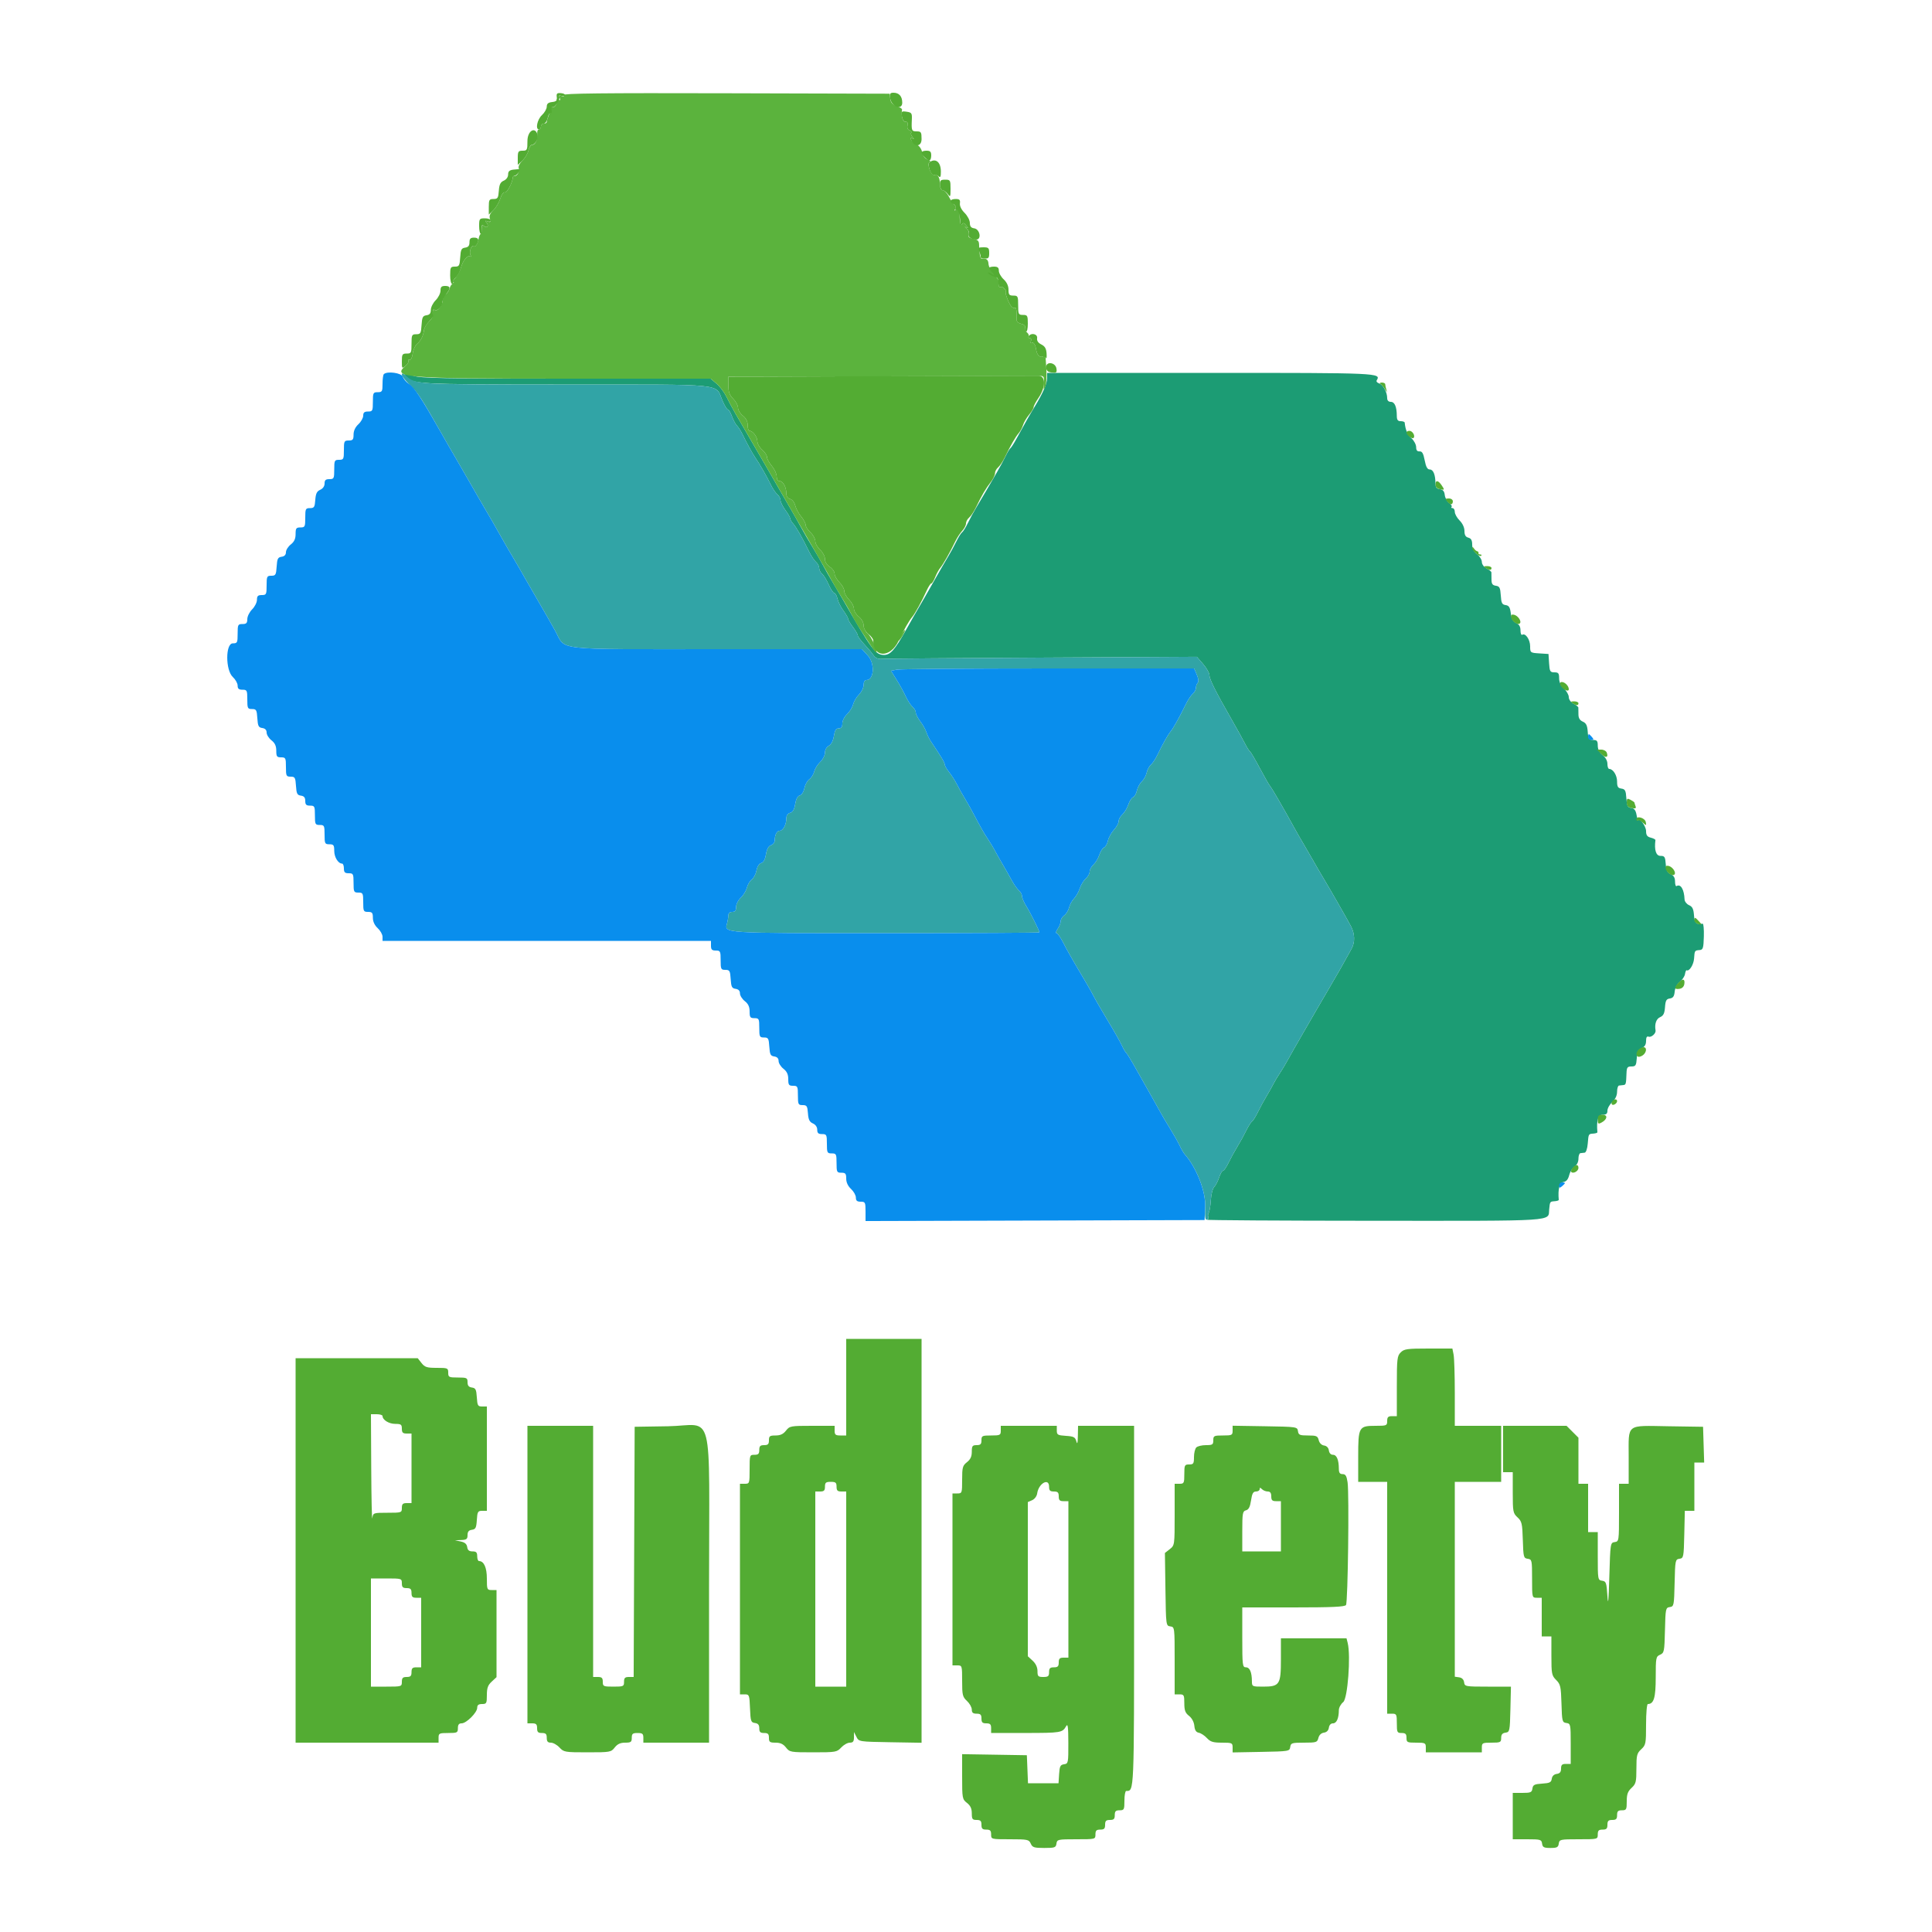 <svg id="svg" version="1.1" xmlns="http://www.w3.org/2000/svg" xmlns:xlink="http://www.w3.org/1999/xlink" width="400" height="400" viewBox="0, 0, 400,400"><g id="svgg"><path id="path0" d="M83.802 77.603 C 85.027 79.585,85.261 79.599,117.175 79.613 C 150.943 79.628,148.025 79.327,149.584 82.963 C 150.017 83.973,150.522 84.800,150.705 84.800 C 150.889 84.800,151.266 85.428,151.544 86.196 C 151.822 86.963,152.294 87.837,152.595 88.138 C 152.895 88.438,153.434 89.295,153.792 90.042 C 154.619 91.767,155.860 94.024,156.408 94.800 C 157.227 95.960,158.751 98.617,159.507 100.200 C 159.927 101.080,160.569 102.047,160.935 102.349 C 161.301 102.651,161.600 103.201,161.600 103.571 C 161.600 103.942,162.050 104.855,162.600 105.600 C 163.150 106.345,163.600 107.131,163.600 107.346 C 163.600 107.561,163.878 108.044,164.218 108.419 C 164.863 109.133,166.197 111.474,167.516 114.206 C 167.942 115.089,168.585 116.056,168.945 116.355 C 169.305 116.653,169.600 117.214,169.600 117.600 C 169.600 117.986,169.872 118.528,170.205 118.804 C 170.537 119.080,171.157 120.092,171.582 121.053 C 172.007 122.014,172.531 122.800,172.746 122.800 C 172.961 122.800,173.250 123.318,173.389 123.951 C 173.528 124.584,174.082 125.699,174.621 126.428 C 175.159 127.158,175.600 127.928,175.600 128.140 C 175.600 128.351,176.050 129.114,176.600 129.836 C 177.150 130.557,177.600 131.333,177.600 131.560 C 177.600 131.787,178.185 132.591,178.900 133.345 C 179.615 134.100,180.478 135.120,180.818 135.612 C 181.256 136.246,181.779 136.480,182.618 136.417 C 183.268 136.367,198.200 136.250,215.800 136.156 L 247.800 135.985 249.100 137.488 C 249.815 138.315,250.401 139.353,250.403 139.796 C 250.405 140.639,251.661 143.145,255.000 148.968 C 256.100 150.886,257.336 153.118,257.747 153.928 C 258.158 154.738,258.634 155.490,258.804 155.600 C 258.974 155.710,259.877 157.240,260.810 159.000 C 261.743 160.760,262.726 162.470,262.995 162.800 C 263.424 163.327,265.786 167.410,268.087 171.600 C 268.510 172.370,269.287 173.720,269.813 174.600 C 270.340 175.480,271.226 177.010,271.782 178.000 C 272.338 178.990,273.334 180.700,273.994 181.800 C 275.432 184.195,278.730 189.952,279.681 191.728 C 280.514 193.284,280.577 195.069,279.846 196.400 C 278.027 199.714,277.081 201.380,275.189 204.600 C 274.025 206.580,272.697 208.855,272.237 209.656 C 271.777 210.456,270.500 212.667,269.400 214.569 C 268.300 216.470,267.028 218.711,266.574 219.547 C 266.120 220.383,265.392 221.592,264.955 222.234 C 264.518 222.875,263.936 223.850,263.661 224.400 C 263.386 224.950,262.728 226.120,262.198 227.000 C 261.668 227.880,260.868 229.354,260.419 230.276 C 259.969 231.197,259.427 232.060,259.212 232.192 C 258.998 232.325,258.452 233.191,257.999 234.117 C 257.546 235.042,256.731 236.520,256.189 237.400 C 255.646 238.280,254.833 239.765,254.382 240.700 C 253.931 241.635,253.405 242.400,253.212 242.400 C 253.020 242.400,252.654 243.032,252.399 243.804 C 252.144 244.576,251.683 245.460,251.375 245.768 C 251.066 246.076,250.758 247.292,250.689 248.470 C 250.620 249.647,250.427 250.833,250.258 251.105 C 250.090 251.377,250.055 251.765,250.179 251.966 C 250.303 252.167,250.179 252.422,249.902 252.532 C 249.626 252.642,265.240 252.739,284.600 252.748 C 322.871 252.765,320.500 252.919,320.742 250.400 C 320.901 248.747,320.882 248.774,321.927 248.696 C 322.377 248.662,322.736 248.536,322.725 248.417 C 322.524 246.203,322.874 244.845,323.676 244.728 C 324.283 244.639,324.656 244.199,324.889 243.296 C 325.074 242.578,325.580 241.770,326.013 241.499 C 326.487 241.203,326.800 240.568,326.800 239.904 C 326.800 239.297,326.980 238.778,327.200 238.750 C 327.420 238.722,327.819 238.678,328.087 238.650 C 328.365 238.621,328.638 237.827,328.724 236.800 C 328.897 234.715,328.861 234.776,329.927 234.696 C 330.377 234.662,330.736 234.536,330.725 234.417 C 330.504 231.981,330.855 230.800,331.800 230.800 C 332.554 230.800,332.800 230.590,332.800 229.946 C 332.800 229.476,333.250 228.675,333.800 228.165 C 334.445 227.567,334.800 226.806,334.800 226.019 C 334.800 225.349,334.980 224.778,335.200 224.750 C 335.420 224.722,335.825 224.678,336.100 224.650 C 336.627 224.597,336.670 224.435,336.750 222.200 C 336.793 220.996,336.937 220.800,337.777 220.800 C 338.640 220.800,338.768 220.602,338.877 219.100 C 338.972 217.787,339.205 217.310,339.900 217.005 C 340.517 216.734,340.800 216.267,340.800 215.518 C 340.800 214.769,340.969 214.490,341.336 214.631 C 341.887 214.842,342.876 213.952,342.767 213.342 C 342.532 212.033,342.901 210.945,343.700 210.595 C 344.392 210.291,344.628 209.812,344.722 208.525 C 344.822 207.151,345.001 206.827,345.722 206.725 C 346.386 206.630,346.630 206.286,346.725 205.310 C 346.799 204.540,347.228 203.722,347.787 203.281 C 348.303 202.875,348.787 202.144,348.863 201.656 C 348.938 201.168,349.094 200.820,349.210 200.884 C 349.740 201.177,350.656 199.717,350.741 198.442 C 350.852 196.796,350.866 196.775,351.897 196.698 C 352.588 196.646,352.693 196.307,352.763 193.912 C 352.807 192.413,352.698 191.210,352.521 191.240 C 351.190 191.466,350.841 191.128,350.723 189.500 C 350.628 188.187,350.395 187.710,349.700 187.405 C 349.205 187.188,348.786 186.648,348.769 186.205 C 348.691 184.153,347.959 182.931,347.119 183.450 C 346.944 183.558,346.800 183.139,346.800 182.518 C 346.800 181.732,346.527 181.270,345.900 180.995 C 345.205 180.690,344.972 180.213,344.877 178.900 C 344.768 177.398,344.640 177.200,343.777 177.200 C 342.862 177.200,342.473 175.977,342.739 173.940 C 342.758 173.797,342.329 173.569,341.787 173.432 C 341.029 173.242,340.800 172.922,340.800 172.054 C 340.800 171.030,339.272 168.981,339.147 169.838 C 339.118 170.037,338.983 169.570,338.847 168.800 C 338.663 167.758,338.375 167.368,337.721 167.275 C 336.979 167.169,336.823 166.856,336.721 165.275 C 336.618 163.679,336.466 163.381,335.700 163.272 C 334.971 163.169,334.800 162.890,334.800 161.801 C 334.800 160.523,333.972 159.200,333.171 159.200 C 332.967 159.200,332.800 158.731,332.800 158.158 C 332.800 157.522,332.410 156.808,331.800 156.329 C 331.140 155.810,330.800 155.144,330.800 154.371 C 330.800 153.396,330.637 153.200,329.823 153.200 C 328.960 153.200,328.832 153.002,328.723 151.500 C 328.628 150.187,328.395 149.710,327.700 149.405 C 327.079 149.133,326.800 148.668,326.800 147.905 C 326.800 147.297,326.790 146.665,326.779 146.500 C 326.767 146.335,326.317 145.969,325.779 145.687 C 325.213 145.391,324.800 144.819,324.800 144.333 C 324.800 143.870,324.350 143.075,323.800 142.565 C 323.155 141.967,322.800 141.206,322.800 140.419 C 322.800 139.393,322.645 139.200,321.822 139.200 C 320.939 139.200,320.832 139.015,320.722 137.300 L 320.600 135.400 318.700 135.278 C 316.833 135.158,316.800 135.133,316.800 133.807 C 316.800 132.428,315.830 131.010,315.168 131.420 C 314.965 131.545,314.800 131.139,314.800 130.518 C 314.800 129.732,314.527 129.270,313.900 128.995 C 313.246 128.708,312.945 128.163,312.800 127.000 C 312.642 125.733,312.417 125.374,311.721 125.275 C 310.979 125.169,310.823 124.856,310.721 123.275 C 310.618 121.679,310.466 121.381,309.700 121.272 C 309.000 121.173,308.800 120.883,308.800 119.972 C 308.800 119.327,308.790 118.665,308.779 118.500 C 308.767 118.335,308.317 117.969,307.779 117.687 C 307.220 117.394,306.800 116.819,306.800 116.345 C 306.800 115.888,306.350 115.161,305.800 114.729 C 305.128 114.200,304.800 113.546,304.800 112.734 C 304.800 111.862,304.577 111.467,304.000 111.316 C 303.430 111.167,303.200 110.770,303.200 109.935 C 303.200 109.219,302.811 108.375,302.200 107.764 C 301.650 107.214,301.200 106.412,301.200 105.982 C 301.200 105.552,300.990 105.200,300.733 105.200 C 300.477 105.200,300.386 105.081,300.531 104.936 C 300.676 104.791,300.448 104.429,300.024 104.132 C 299.599 103.834,299.196 103.098,299.126 102.496 C 299.036 101.712,298.743 101.364,298.100 101.272 C 297.424 101.176,297.199 100.877,297.195 100.072 C 297.185 98.282,296.743 97.200,296.020 97.200 C 295.520 97.200,295.235 96.686,294.967 95.300 C 294.689 93.859,294.431 93.413,293.900 93.456 C 293.416 93.494,293.200 93.221,293.200 92.572 C 293.200 92.055,292.756 91.220,292.212 90.716 C 291.375 89.939,290.980 89.021,290.830 87.500 C 290.813 87.335,290.440 87.200,290.000 87.200 C 289.395 87.200,289.199 86.932,289.195 86.100 C 289.185 84.216,288.751 83.200,287.953 83.200 C 287.473 83.200,287.200 82.917,287.200 82.419 C 287.200 81.189,286.350 79.638,285.533 79.379 C 285.124 79.249,284.896 78.967,285.029 78.754 C 285.980 77.215,285.648 77.200,250.551 77.200 L 216.800 77.200 216.791 78.300 C 216.782 79.434,215.920 81.412,214.219 84.200 C 213.200 85.870,212.060 87.878,210.446 90.846 C 209.922 91.811,209.357 92.690,209.191 92.800 C 209.026 92.910,208.590 93.630,208.223 94.400 C 207.857 95.170,207.033 96.700,206.393 97.800 C 205.753 98.900,204.761 100.610,204.189 101.600 C 203.616 102.590,202.710 104.120,202.175 105.000 C 201.640 105.880,200.837 107.358,200.390 108.283 C 199.943 109.209,199.407 110.072,199.200 110.200 C 198.993 110.328,198.452 111.191,197.999 112.117 C 197.546 113.042,196.776 114.454,196.288 115.254 C 195.799 116.054,194.410 118.459,193.200 120.600 C 191.990 122.741,190.640 125.093,190.200 125.826 C 189.760 126.560,188.514 128.745,187.432 130.680 C 185.282 134.526,184.319 135.603,183.039 135.594 C 181.243 135.581,180.516 134.596,174.286 123.741 C 173.673 122.674,172.733 121.080,172.198 120.200 C 171.663 119.320,170.847 117.880,170.385 117.000 C 169.923 116.120,168.937 114.410,168.194 113.200 C 167.451 111.990,166.555 110.460,166.203 109.800 C 165.515 108.508,164.530 106.783,161.400 101.389 C 160.300 99.493,158.950 97.153,158.400 96.189 C 157.477 94.571,154.978 90.264,152.302 85.681 C 151.697 84.646,150.840 83.049,150.397 82.132 C 149.953 81.214,149.039 79.999,148.365 79.432 L 147.139 78.400 117.220 78.400 C 91.647 78.400,87.054 78.313,85.600 77.800 C 83.587 77.090,83.477 77.078,83.802 77.603 " stroke="none" fill="#1c9c74" fill-rule="evenodd"></path><path id="path1" d="M83.200 77.584 C 83.200 77.864,83.885 78.747,84.722 79.546 C 86.465 81.210,87.226 82.367,91.287 89.524 C 92.449 91.573,93.760 93.847,94.200 94.578 C 94.640 95.310,95.990 97.650,97.200 99.778 C 98.410 101.907,99.799 104.313,100.286 105.124 C 101.197 106.643,102.704 109.268,104.321 112.155 C 104.828 113.060,105.638 114.454,106.121 115.254 C 106.605 116.054,107.990 118.450,109.200 120.578 C 110.410 122.707,111.760 125.049,112.200 125.783 C 112.640 126.517,113.852 128.643,114.893 130.507 C 117.293 134.805,113.759 134.400,148.873 134.400 L 178.445 134.400 179.649 135.700 C 181.173 137.346,180.988 140.800,179.376 140.800 C 179.025 140.800,178.800 141.198,178.800 141.818 C 178.800 142.378,178.373 143.263,177.852 143.785 C 177.330 144.306,176.778 145.234,176.624 145.846 C 176.470 146.458,175.907 147.365,175.372 147.861 C 174.833 148.361,174.400 149.215,174.400 149.781 C 174.400 150.510,174.187 150.800,173.651 150.800 C 173.088 150.800,172.839 151.193,172.648 152.387 C 172.489 153.383,172.097 154.134,171.597 154.401 C 171.126 154.654,170.800 155.239,170.800 155.833 C 170.800 156.386,170.362 157.244,169.828 157.739 C 169.293 158.235,168.732 159.131,168.582 159.730 C 168.432 160.329,167.970 161.056,167.557 161.345 C 167.144 161.634,166.687 162.464,166.542 163.189 C 166.390 163.950,165.985 164.583,165.585 164.688 C 165.134 164.806,164.801 165.432,164.634 166.475 C 164.453 167.608,164.145 168.142,163.589 168.287 C 163.075 168.421,162.800 168.834,162.800 169.473 C 162.800 170.744,162.118 172.000,161.429 172.000 C 160.835 172.000,160.400 172.847,160.400 174.006 C 160.400 174.413,160.055 174.856,159.632 174.990 C 159.113 175.155,158.776 175.761,158.589 176.865 C 158.406 177.949,158.072 178.561,157.594 178.686 C 157.157 178.800,156.776 179.403,156.622 180.225 C 156.482 180.969,156.044 181.807,155.649 182.089 C 155.253 182.370,154.798 183.131,154.637 183.780 C 154.476 184.429,153.907 185.365,153.372 185.861 C 152.833 186.361,152.400 187.215,152.400 187.781 C 152.400 188.533,152.191 188.800,151.600 188.800 C 151.107 188.800,150.798 189.068,150.795 189.500 C 150.792 189.885,150.688 190.578,150.563 191.040 C 149.963 193.276,148.809 193.200,183.429 193.200 C 200.903 193.200,215.200 193.128,215.200 193.040 C 215.200 192.700,213.317 188.933,212.481 187.600 C 211.998 186.830,211.602 185.907,211.601 185.549 C 211.601 185.191,211.317 184.663,210.971 184.376 C 210.625 184.089,209.950 183.136,209.471 182.260 C 208.992 181.384,208.115 179.842,207.522 178.833 C 206.929 177.825,206.208 176.550,205.921 176.000 C 205.633 175.450,205.054 174.492,204.634 173.872 C 203.794 172.630,202.884 171.039,201.619 168.600 C 201.162 167.720,200.350 166.280,199.814 165.400 C 199.278 164.520,198.520 163.170,198.129 162.400 C 197.738 161.630,197.009 160.491,196.509 159.869 C 196.009 159.247,195.600 158.537,195.600 158.291 C 195.600 157.889,194.856 156.643,192.794 153.592 C 192.419 153.038,191.971 152.138,191.799 151.592 C 191.626 151.047,191.061 150.043,190.542 149.362 C 190.024 148.681,189.600 147.849,189.600 147.511 C 189.600 147.174,189.305 146.653,188.945 146.355 C 188.585 146.056,187.954 145.089,187.542 144.206 C 187.130 143.323,186.271 141.764,185.633 140.743 L 184.473 138.885 185.687 138.643 C 186.354 138.509,200.476 138.400,217.069 138.400 L 247.239 138.400 247.790 139.700 C 248.131 140.501,248.200 141.146,247.971 141.380 C 247.767 141.589,247.600 142.062,247.600 142.431 C 247.600 142.800,247.305 143.347,246.945 143.645 C 246.585 143.944,245.942 144.911,245.516 145.794 C 244.355 148.200,242.924 150.769,242.378 151.426 C 241.795 152.129,240.725 154.023,239.679 156.206 C 239.256 157.089,238.626 158.046,238.280 158.333 C 237.934 158.620,237.540 159.364,237.403 159.986 C 237.266 160.608,236.815 161.424,236.400 161.800 C 235.985 162.176,235.528 163.016,235.385 163.669 C 235.242 164.321,234.880 164.948,234.582 165.062 C 234.283 165.177,233.843 165.863,233.604 166.587 C 233.365 167.311,232.817 168.223,232.385 168.614 C 231.953 169.004,231.600 169.647,231.600 170.041 C 231.600 170.436,231.161 171.232,230.625 171.811 C 230.089 172.390,229.532 173.401,229.387 174.059 C 229.243 174.716,228.880 175.348,228.582 175.462 C 228.283 175.577,227.843 176.263,227.604 176.987 C 227.365 177.711,226.817 178.623,226.385 179.014 C 225.953 179.404,225.600 180.058,225.600 180.466 C 225.600 180.874,225.241 181.515,224.802 181.891 C 224.364 182.266,223.803 183.186,223.556 183.933 C 223.309 184.681,222.773 185.627,222.364 186.036 C 221.955 186.445,221.497 187.279,221.346 187.890 C 221.194 188.500,220.740 189.235,220.335 189.523 C 219.931 189.810,219.600 190.355,219.600 190.734 C 219.600 191.112,219.320 191.822,218.977 192.311 C 218.635 192.800,218.532 193.200,218.748 193.200 C 218.965 193.200,219.616 194.145,220.196 195.300 C 220.776 196.455,222.226 199.020,223.417 201.000 C 224.609 202.980,225.954 205.320,226.405 206.200 C 226.857 207.080,228.208 209.420,229.408 211.400 C 230.608 213.380,231.883 215.630,232.240 216.400 C 232.597 217.170,233.020 217.890,233.179 218.000 C 233.339 218.110,234.353 219.783,235.434 221.718 C 236.515 223.652,237.887 226.082,238.482 227.118 C 239.077 228.153,239.852 229.540,240.203 230.200 C 240.555 230.860,241.459 232.390,242.214 233.600 C 242.968 234.810,243.868 236.403,244.215 237.141 C 244.561 237.878,245.028 238.688,245.253 238.941 C 247.723 241.723,249.665 246.680,249.525 249.850 C 249.431 251.999,249.523 252.653,249.898 252.508 C 250.171 252.403,250.296 252.155,250.174 251.958 C 250.052 251.761,250.090 251.377,250.258 251.105 C 250.427 250.833,250.620 249.647,250.689 248.470 C 250.758 247.292,251.066 246.076,251.375 245.768 C 251.683 245.460,252.144 244.576,252.399 243.804 C 252.654 243.032,253.020 242.400,253.212 242.400 C 253.405 242.400,253.931 241.635,254.382 240.700 C 254.833 239.765,255.646 238.280,256.189 237.400 C 256.731 236.520,257.546 235.042,257.999 234.117 C 258.452 233.191,258.998 232.325,259.212 232.192 C 259.427 232.060,259.969 231.197,260.419 230.276 C 260.868 229.354,261.668 227.880,262.198 227.000 C 262.728 226.120,263.386 224.950,263.661 224.400 C 263.936 223.850,264.518 222.875,264.955 222.234 C 265.392 221.592,266.120 220.383,266.574 219.547 C 267.028 218.711,268.300 216.470,269.400 214.569 C 270.500 212.667,271.777 210.456,272.237 209.656 C 272.697 208.855,274.025 206.580,275.189 204.600 C 277.081 201.380,278.027 199.714,279.846 196.400 C 280.577 195.069,280.514 193.284,279.681 191.728 C 278.730 189.952,275.432 184.195,273.994 181.800 C 273.334 180.700,272.338 178.990,271.782 178.000 C 271.226 177.010,270.340 175.480,269.813 174.600 C 269.287 173.720,268.510 172.370,268.087 171.600 C 265.786 167.410,263.424 163.327,262.995 162.800 C 262.726 162.470,261.743 160.760,260.810 159.000 C 259.877 157.240,258.974 155.710,258.804 155.600 C 258.634 155.490,258.158 154.738,257.747 153.928 C 257.336 153.118,256.100 150.886,255.000 148.968 C 251.661 143.145,250.405 140.639,250.403 139.796 C 250.401 139.353,249.815 138.315,249.100 137.488 L 247.800 135.985 215.800 136.156 C 198.200 136.250,183.268 136.367,182.618 136.417 C 181.779 136.480,181.256 136.246,180.818 135.612 C 180.478 135.120,179.615 134.100,178.900 133.345 C 178.185 132.591,177.600 131.787,177.600 131.560 C 177.600 131.333,177.150 130.557,176.600 129.836 C 176.050 129.114,175.600 128.351,175.600 128.140 C 175.600 127.928,175.159 127.158,174.621 126.428 C 174.082 125.699,173.528 124.584,173.389 123.951 C 173.250 123.318,172.961 122.800,172.746 122.800 C 172.531 122.800,172.007 122.014,171.582 121.053 C 171.157 120.092,170.537 119.080,170.205 118.804 C 169.872 118.528,169.600 117.986,169.600 117.600 C 169.600 117.214,169.305 116.653,168.945 116.355 C 168.585 116.056,167.942 115.089,167.516 114.206 C 166.197 111.474,164.863 109.133,164.218 108.419 C 163.878 108.044,163.600 107.561,163.600 107.346 C 163.600 107.131,163.150 106.345,162.600 105.600 C 162.050 104.855,161.600 103.942,161.600 103.571 C 161.600 103.201,161.301 102.651,160.935 102.349 C 160.569 102.047,159.927 101.080,159.507 100.200 C 158.751 98.617,157.227 95.960,156.408 94.800 C 155.860 94.024,154.619 91.767,153.792 90.042 C 153.434 89.295,152.895 88.438,152.595 88.138 C 152.294 87.837,151.822 86.963,151.544 86.196 C 151.266 85.428,150.889 84.800,150.705 84.800 C 150.522 84.800,150.017 83.973,149.584 82.963 C 148.025 79.327,150.945 79.628,117.161 79.613 C 85.217 79.599,86.193 79.656,83.900 77.679 C 83.384 77.235,83.200 77.210,83.200 77.584 " stroke="none" fill="#31a4a6" fill-rule="evenodd"></path><path id="path2" d="M79.467 77.467 C 79.320 77.613,79.200 78.513,79.200 79.467 C 79.200 81.049,79.113 81.200,78.200 81.200 C 77.267 81.200,77.200 81.333,77.200 83.200 C 77.200 85.067,77.133 85.200,76.200 85.200 C 75.446 85.200,75.200 85.410,75.200 86.054 C 75.200 86.524,74.750 87.325,74.200 87.835 C 73.555 88.433,73.200 89.194,73.200 89.981 C 73.200 91.015,73.048 91.200,72.200 91.200 C 71.267 91.200,71.200 91.333,71.200 93.200 C 71.200 95.067,71.133 95.200,70.200 95.200 C 69.267 95.200,69.200 95.333,69.200 97.200 C 69.200 99.067,69.133 99.200,68.200 99.200 C 67.428 99.200,67.200 99.406,67.200 100.105 C 67.200 100.660,66.852 101.163,66.300 101.405 C 65.605 101.710,65.372 102.187,65.277 103.500 C 65.168 105.002,65.040 105.200,64.177 105.200 C 63.271 105.200,63.200 105.346,63.200 107.200 C 63.200 109.067,63.133 109.200,62.200 109.200 C 61.328 109.200,61.200 109.375,61.200 110.571 C 61.200 111.557,60.919 112.163,60.200 112.729 C 59.650 113.161,59.200 113.882,59.200 114.330 C 59.200 114.870,58.897 115.187,58.300 115.272 C 57.532 115.381,57.382 115.679,57.278 117.300 C 57.168 119.015,57.061 119.200,56.178 119.200 C 55.271 119.200,55.200 119.345,55.200 121.200 C 55.200 123.067,55.133 123.200,54.200 123.200 C 53.405 123.200,53.200 123.401,53.200 124.182 C 53.200 124.722,52.750 125.614,52.200 126.164 C 51.650 126.714,51.200 127.622,51.200 128.182 C 51.200 129.001,51.005 129.200,50.200 129.200 C 49.267 129.200,49.200 129.333,49.200 131.200 C 49.200 133.067,49.133 133.200,48.200 133.200 C 46.667 133.200,46.667 138.744,48.200 140.165 C 48.750 140.675,49.200 141.476,49.200 141.946 C 49.200 142.590,49.446 142.800,50.200 142.800 C 51.133 142.800,51.200 142.933,51.200 144.800 C 51.200 146.655,51.271 146.800,52.178 146.800 C 53.061 146.800,53.168 146.985,53.278 148.700 C 53.382 150.321,53.532 150.619,54.300 150.728 C 54.897 150.813,55.200 151.130,55.200 151.670 C 55.200 152.118,55.650 152.839,56.200 153.271 C 56.919 153.837,57.200 154.443,57.200 155.429 C 57.200 156.625,57.328 156.800,58.200 156.800 C 59.133 156.800,59.200 156.933,59.200 158.800 C 59.200 160.655,59.271 160.800,60.178 160.800 C 61.061 160.800,61.168 160.985,61.278 162.700 C 61.382 164.321,61.532 164.619,62.300 164.728 C 62.951 164.820,63.200 165.124,63.200 165.828 C 63.200 166.598,63.408 166.800,64.200 166.800 C 65.133 166.800,65.200 166.933,65.200 168.800 C 65.200 170.667,65.267 170.800,66.200 170.800 C 67.133 170.800,67.200 170.933,67.200 172.800 C 67.200 174.667,67.267 174.800,68.200 174.800 C 69.072 174.800,69.200 174.975,69.200 176.171 C 69.200 177.473,70.022 178.800,70.829 178.800 C 71.033 178.800,71.200 179.250,71.200 179.800 C 71.200 180.600,71.400 180.800,72.200 180.800 C 73.133 180.800,73.200 180.933,73.200 182.800 C 73.200 184.667,73.267 184.800,74.200 184.800 C 75.133 184.800,75.200 184.933,75.200 186.800 C 75.200 188.667,75.267 188.800,76.200 188.800 C 77.048 188.800,77.200 188.985,77.200 190.019 C 77.200 190.806,77.555 191.567,78.200 192.165 C 78.750 192.675,79.200 193.476,79.200 193.946 L 79.200 194.800 113.200 194.800 L 147.200 194.800 147.200 195.800 C 147.200 196.600,147.400 196.800,148.200 196.800 C 149.133 196.800,149.200 196.933,149.200 198.800 C 149.200 200.655,149.271 200.800,150.178 200.800 C 151.061 200.800,151.168 200.985,151.278 202.700 C 151.382 204.321,151.532 204.619,152.300 204.728 C 152.897 204.813,153.200 205.130,153.200 205.670 C 153.200 206.118,153.650 206.839,154.200 207.271 C 154.919 207.837,155.200 208.443,155.200 209.429 C 155.200 210.625,155.328 210.800,156.200 210.800 C 157.133 210.800,157.200 210.933,157.200 212.800 C 157.200 214.655,157.271 214.800,158.178 214.800 C 159.061 214.800,159.168 214.985,159.278 216.700 C 159.382 218.321,159.532 218.619,160.300 218.728 C 160.897 218.813,161.200 219.130,161.200 219.670 C 161.200 220.118,161.650 220.839,162.200 221.271 C 162.919 221.837,163.200 222.443,163.200 223.429 C 163.200 224.625,163.328 224.800,164.200 224.800 C 165.133 224.800,165.200 224.933,165.200 226.800 C 165.200 228.654,165.271 228.800,166.177 228.800 C 167.040 228.800,167.168 228.998,167.277 230.500 C 167.372 231.813,167.605 232.290,168.300 232.595 C 168.852 232.837,169.200 233.340,169.200 233.895 C 169.200 234.594,169.428 234.800,170.200 234.800 C 171.133 234.800,171.200 234.933,171.200 236.800 C 171.200 238.667,171.267 238.800,172.200 238.800 C 173.133 238.800,173.200 238.933,173.200 240.800 C 173.200 242.667,173.267 242.800,174.200 242.800 C 175.048 242.800,175.200 242.985,175.200 244.019 C 175.200 244.806,175.555 245.567,176.200 246.165 C 176.750 246.675,177.200 247.476,177.200 247.946 C 177.200 248.590,177.446 248.800,178.200 248.800 C 179.133 248.800,179.200 248.933,179.200 250.802 L 179.200 252.804 214.300 252.702 L 249.400 252.600 249.516 249.785 C 249.645 246.649,247.697 241.694,245.253 238.941 C 245.028 238.688,244.561 237.878,244.215 237.141 C 243.868 236.403,242.968 234.810,242.214 233.600 C 241.459 232.390,240.555 230.860,240.203 230.200 C 239.852 229.540,239.077 228.153,238.482 227.118 C 237.887 226.082,236.515 223.652,235.434 221.718 C 234.353 219.783,233.339 218.110,233.179 218.000 C 233.020 217.890,232.597 217.170,232.240 216.400 C 231.883 215.630,230.608 213.380,229.408 211.400 C 228.208 209.420,226.857 207.080,226.405 206.200 C 225.954 205.320,224.609 202.980,223.417 201.000 C 222.226 199.020,220.776 196.455,220.196 195.300 C 219.616 194.145,218.965 193.200,218.748 193.200 C 218.532 193.200,218.635 192.800,218.977 192.311 C 219.320 191.822,219.600 191.112,219.600 190.734 C 219.600 190.355,219.931 189.810,220.335 189.523 C 220.740 189.235,221.194 188.500,221.346 187.890 C 221.497 187.279,221.955 186.445,222.364 186.036 C 222.773 185.627,223.309 184.681,223.556 183.933 C 223.803 183.186,224.364 182.266,224.802 181.891 C 225.241 181.515,225.600 180.874,225.600 180.466 C 225.600 180.058,225.953 179.404,226.385 179.014 C 226.817 178.623,227.365 177.711,227.604 176.987 C 227.843 176.263,228.283 175.577,228.582 175.462 C 228.880 175.348,229.243 174.716,229.387 174.059 C 229.532 173.401,230.089 172.390,230.625 171.811 C 231.161 171.232,231.600 170.436,231.600 170.041 C 231.600 169.647,231.953 169.004,232.385 168.614 C 232.817 168.223,233.365 167.311,233.604 166.587 C 233.843 165.863,234.283 165.177,234.582 165.062 C 234.880 164.948,235.242 164.321,235.385 163.669 C 235.528 163.016,235.985 162.176,236.400 161.800 C 236.815 161.424,237.266 160.608,237.403 159.986 C 237.540 159.364,237.934 158.620,238.280 158.333 C 238.626 158.046,239.256 157.089,239.679 156.206 C 240.725 154.023,241.795 152.129,242.378 151.426 C 242.924 150.769,244.355 148.200,245.516 145.794 C 245.942 144.911,246.585 143.944,246.945 143.645 C 247.305 143.347,247.600 142.800,247.600 142.431 C 247.600 142.062,247.767 141.589,247.971 141.380 C 248.200 141.146,248.131 140.501,247.790 139.700 L 247.239 138.400 217.069 138.400 C 200.476 138.400,186.354 138.509,185.687 138.643 L 184.473 138.885 185.633 140.743 C 186.271 141.764,187.130 143.323,187.542 144.206 C 187.954 145.089,188.585 146.056,188.945 146.355 C 189.305 146.653,189.600 147.174,189.600 147.511 C 189.600 147.849,190.024 148.681,190.542 149.362 C 191.061 150.043,191.626 151.047,191.799 151.592 C 191.971 152.138,192.419 153.038,192.794 153.592 C 194.856 156.643,195.600 157.889,195.600 158.291 C 195.600 158.537,196.009 159.247,196.509 159.869 C 197.009 160.491,197.738 161.630,198.129 162.400 C 198.520 163.170,199.278 164.520,199.814 165.400 C 200.350 166.280,201.162 167.720,201.619 168.600 C 202.884 171.039,203.794 172.630,204.634 173.872 C 205.054 174.492,205.633 175.450,205.921 176.000 C 206.208 176.550,206.929 177.825,207.522 178.833 C 208.115 179.842,208.992 181.384,209.471 182.260 C 209.950 183.136,210.625 184.089,210.971 184.376 C 211.317 184.663,211.601 185.191,211.601 185.549 C 211.602 185.907,211.998 186.830,212.481 187.600 C 213.317 188.933,215.200 192.700,215.200 193.040 C 215.200 193.128,200.903 193.200,183.429 193.200 C 148.809 193.200,149.963 193.276,150.563 191.040 C 150.688 190.578,150.792 189.885,150.795 189.500 C 150.798 189.068,151.107 188.800,151.600 188.800 C 152.191 188.800,152.400 188.533,152.400 187.781 C 152.400 187.215,152.833 186.361,153.372 185.861 C 153.907 185.365,154.476 184.429,154.637 183.780 C 154.798 183.131,155.253 182.370,155.649 182.089 C 156.044 181.807,156.482 180.969,156.622 180.225 C 156.776 179.403,157.157 178.800,157.594 178.686 C 158.072 178.561,158.406 177.949,158.589 176.865 C 158.776 175.761,159.113 175.155,159.632 174.990 C 160.055 174.856,160.400 174.413,160.400 174.006 C 160.400 172.847,160.835 172.000,161.429 172.000 C 162.118 172.000,162.800 170.744,162.800 169.473 C 162.800 168.834,163.075 168.421,163.589 168.287 C 164.145 168.142,164.453 167.608,164.634 166.475 C 164.801 165.432,165.134 164.806,165.585 164.688 C 165.985 164.583,166.390 163.950,166.542 163.189 C 166.687 162.464,167.144 161.634,167.557 161.345 C 167.970 161.056,168.432 160.329,168.582 159.730 C 168.732 159.131,169.293 158.235,169.828 157.739 C 170.362 157.244,170.800 156.386,170.800 155.833 C 170.800 155.239,171.126 154.654,171.597 154.401 C 172.097 154.134,172.489 153.383,172.648 152.387 C 172.839 151.193,173.088 150.800,173.651 150.800 C 174.187 150.800,174.400 150.510,174.400 149.781 C 174.400 149.215,174.833 148.361,175.372 147.861 C 175.907 147.365,176.470 146.458,176.624 145.846 C 176.778 145.234,177.330 144.306,177.852 143.785 C 178.373 143.263,178.800 142.378,178.800 141.818 C 178.800 141.198,179.025 140.800,179.376 140.800 C 180.988 140.800,181.173 137.346,179.649 135.700 L 178.445 134.400 148.873 134.400 C 113.759 134.400,117.293 134.805,114.893 130.507 C 113.852 128.643,112.640 126.517,112.200 125.783 C 111.760 125.049,110.410 122.707,109.200 120.578 C 107.990 118.450,106.605 116.054,106.121 115.254 C 105.638 114.454,104.828 113.060,104.321 112.155 C 102.704 109.268,101.197 106.643,100.286 105.124 C 99.799 104.313,98.410 101.907,97.200 99.778 C 95.990 97.650,94.640 95.310,94.200 94.578 C 93.760 93.847,92.449 91.573,91.287 89.524 C 87.254 82.418,85.809 80.229,84.647 79.467 C 84.104 79.112,83.545 78.457,83.403 78.011 C 83.146 77.200,80.148 76.786,79.467 77.467 M328.800 152.600 C 328.800 152.930,329.092 153.200,329.449 153.200 C 329.980 153.200,330.008 153.091,329.600 152.600 C 329.326 152.270,329.034 152.000,328.951 152.000 C 328.868 152.000,328.800 152.270,328.800 152.600 M322.800 245.449 C 322.800 245.980,322.909 246.008,323.400 245.600 C 323.730 245.326,324.000 245.034,324.000 244.951 C 324.000 244.868,323.730 244.800,323.400 244.800 C 323.070 244.800,322.800 245.092,322.800 245.449 " stroke="none" fill="#098eed" fill-rule="evenodd"></path><path id="path3" d="M116.647 19.677 C 116.834 19.979,116.710 20.051,116.286 19.888 C 115.811 19.706,115.706 19.811,115.888 20.286 C 116.071 20.762,115.987 20.845,115.568 20.601 C 115.256 20.420,115.129 20.414,115.286 20.588 C 115.683 21.028,114.850 22.478,114.370 22.181 C 114.156 22.049,114.014 22.089,114.055 22.270 C 114.096 22.452,113.920 23.107,113.665 23.726 C 113.409 24.345,113.200 25.020,113.200 25.226 C 113.200 25.432,112.930 25.600,112.600 25.600 C 112.270 25.600,112.000 25.870,112.000 26.200 C 112.000 26.530,111.807 26.800,111.571 26.800 C 111.336 26.800,111.182 27.205,111.231 27.700 C 111.347 28.889,110.844 30.000,110.189 30.000 C 109.900 30.000,109.550 30.517,109.411 31.150 C 109.272 31.782,108.716 32.715,108.176 33.223 C 107.635 33.731,107.280 34.428,107.387 34.773 C 107.605 35.476,107.099 36.486,106.555 36.434 C 106.360 36.415,106.192 36.535,106.182 36.700 C 106.119 37.771,104.954 39.991,104.540 39.832 C 104.246 39.719,103.858 40.238,103.577 41.122 C 103.319 41.935,102.671 43.019,102.137 43.532 C 101.451 44.190,101.244 44.707,101.429 45.292 C 101.643 45.966,101.561 46.070,100.990 45.851 C 100.430 45.636,100.379 45.693,100.740 46.128 C 101.300 46.802,100.854 47.342,100.191 46.793 C 99.837 46.499,99.724 46.633,99.766 47.296 C 99.798 47.793,99.688 48.298,99.522 48.417 C 99.356 48.537,99.165 48.987,99.099 49.417 C 98.929 50.505,98.411 51.254,98.001 51.001 C 97.543 50.717,97.071 52.267,97.436 52.858 C 97.596 53.117,97.551 53.217,97.333 53.082 C 96.802 52.754,95.783 54.014,95.430 55.435 C 95.271 56.076,94.763 57.005,94.301 57.500 C 93.839 57.995,93.627 58.403,93.830 58.406 C 94.034 58.409,93.989 58.546,93.732 58.710 C 93.475 58.874,93.205 59.269,93.132 59.588 C 92.967 60.314,92.272 61.159,91.983 60.986 C 91.864 60.914,91.725 61.428,91.675 62.128 C 91.583 63.396,90.589 64.564,89.941 64.164 C 89.753 64.048,89.600 64.233,89.600 64.576 C 89.600 65.697,89.561 65.790,88.709 66.697 C 88.246 67.190,87.832 67.910,87.789 68.297 C 87.657 69.486,87.118 70.572,86.348 71.200 C 85.943 71.530,85.538 72.430,85.446 73.200 C 85.351 74.003,85.080 74.553,84.810 74.490 C 84.552 74.430,84.435 74.533,84.550 74.719 C 84.665 74.905,84.408 75.358,83.980 75.725 C 81.082 78.206,83.498 78.400,117.304 78.400 L 147.139 78.400 148.365 79.432 C 149.039 79.999,149.953 81.214,150.397 82.132 C 150.840 83.049,151.697 84.646,152.302 85.681 C 154.978 90.264,157.477 94.571,158.400 96.189 C 158.950 97.153,160.300 99.493,161.400 101.389 C 162.500 103.284,163.882 105.682,164.471 106.718 C 165.061 107.753,165.871 109.161,166.271 109.846 C 166.672 110.532,167.502 111.972,168.115 113.046 C 168.728 114.121,169.753 115.900,170.393 117.000 C 171.033 118.100,171.846 119.540,172.200 120.200 C 172.553 120.860,173.458 122.390,174.211 123.600 C 174.963 124.810,175.945 126.520,176.394 127.400 C 176.842 128.280,177.701 129.734,178.304 130.630 C 178.907 131.527,179.827 132.930,180.350 133.748 C 180.872 134.565,181.359 135.175,181.432 135.102 C 181.762 134.772,180.401 131.768,179.644 131.155 C 179.180 130.779,178.800 130.019,178.800 129.465 C 178.800 128.867,178.393 128.138,177.800 127.671 C 177.250 127.239,176.800 126.498,176.800 126.024 C 176.800 125.551,176.350 124.714,175.800 124.164 C 175.250 123.614,174.800 122.804,174.800 122.364 C 174.800 121.924,174.350 121.114,173.800 120.564 C 173.250 120.014,172.800 119.216,172.800 118.791 C 172.800 118.366,172.350 117.724,171.800 117.363 C 171.187 116.962,170.800 116.331,170.800 115.735 C 170.800 115.200,170.350 114.345,169.800 113.835 C 169.250 113.325,168.800 112.515,168.800 112.035 C 168.800 111.555,168.350 110.745,167.800 110.235 C 167.250 109.725,166.800 109.028,166.800 108.685 C 166.800 108.342,166.377 107.553,165.861 106.931 C 165.344 106.309,164.796 105.286,164.643 104.658 C 164.485 104.012,164.024 103.427,163.582 103.311 C 163.075 103.178,162.800 102.763,162.800 102.127 C 162.800 100.827,162.113 99.600,161.386 99.600 C 161.033 99.600,160.800 99.215,160.800 98.631 C 160.800 98.098,160.350 97.127,159.800 96.473 C 159.250 95.819,158.800 94.994,158.800 94.640 C 158.800 94.285,158.350 93.603,157.800 93.125 C 157.250 92.647,156.800 91.851,156.800 91.356 C 156.800 90.449,155.857 89.200,155.171 89.200 C 154.967 89.200,154.800 88.673,154.800 88.029 C 154.800 87.256,154.460 86.590,153.800 86.071 C 153.250 85.639,152.800 84.898,152.800 84.424 C 152.800 83.951,152.350 83.114,151.800 82.564 C 151.033 81.796,150.800 81.149,150.800 79.782 L 150.800 78.000 182.200 77.922 C 199.470 77.879,214.185 77.834,214.900 77.822 C 216.168 77.801,216.198 77.840,216.113 79.400 C 216.037 80.800,216.076 80.880,216.423 80.038 C 216.642 79.509,216.741 77.889,216.644 76.438 C 216.434 73.292,216.522 73.578,215.840 73.840 C 215.274 74.057,214.689 73.440,214.542 72.469 C 214.374 71.362,213.991 70.758,213.607 70.995 C 213.378 71.138,213.310 70.979,213.447 70.621 C 213.579 70.278,213.476 70.000,213.219 70.000 C 212.963 70.000,212.851 69.840,212.972 69.645 C 213.093 69.450,212.934 69.077,212.619 68.816 C 212.305 68.555,212.138 68.107,212.248 67.820 C 212.368 67.506,212.043 67.197,211.430 67.043 C 210.791 66.883,210.433 66.529,210.469 66.094 C 210.577 64.793,210.401 63.466,210.152 63.714 C 210.016 63.850,209.689 63.745,209.425 63.481 C 208.875 62.929,207.927 60.400,208.270 60.400 C 208.395 60.400,208.276 60.132,208.004 59.804 C 207.732 59.477,207.350 59.307,207.155 59.428 C 206.820 59.635,206.625 59.031,206.772 58.242 C 206.809 58.045,206.362 57.387,205.779 56.778 C 205.197 56.170,204.693 55.206,204.660 54.637 C 204.608 53.736,204.204 53.432,203.183 53.525 C 202.938 53.547,202.731 52.317,202.714 50.740 C 202.705 49.888,202.470 49.634,201.508 49.442 C 200.612 49.262,200.376 49.040,200.564 48.551 C 200.711 48.165,200.524 47.661,200.107 47.320 C 199.712 46.996,199.665 46.876,200.000 47.047 C 200.522 47.314,200.527 47.263,200.035 46.658 C 199.591 46.111,199.400 46.073,199.141 46.481 C 198.840 46.956,198.652 45.796,198.660 43.508 C 198.661 42.941,198.553 42.905,198.054 43.308 C 197.562 43.707,197.509 43.697,197.774 43.255 C 197.969 42.933,197.911 42.592,197.633 42.420 C 197.374 42.260,196.856 41.516,196.481 40.765 C 196.107 40.014,195.541 39.400,195.225 39.400 C 194.858 39.400,194.640 38.966,194.625 38.200 C 194.595 36.743,194.146 35.969,193.478 36.225 C 192.804 36.484,191.833 33.951,192.458 33.564 C 192.736 33.393,192.576 33.183,192.036 33.012 C 191.490 32.838,191.078 32.289,190.927 31.533 C 190.783 30.817,190.314 30.161,189.765 29.911 C 189.259 29.680,188.746 29.237,188.627 28.925 C 188.484 28.552,188.579 28.460,188.905 28.656 C 189.297 28.892,189.297 28.826,188.903 28.340 C 188.630 28.003,188.521 27.612,188.661 27.473 C 188.800 27.333,188.639 27.113,188.301 26.984 C 187.929 26.840,187.768 26.445,187.891 25.974 C 188.029 25.444,187.889 25.200,187.447 25.200 C 186.876 25.200,186.541 23.976,186.759 22.681 C 186.788 22.506,186.280 22.177,185.630 21.950 C 184.777 21.653,184.413 21.240,184.324 20.469 L 184.200 19.400 150.282 19.309 C 124.833 19.240,116.434 19.332,116.647 19.677 M186.555 131.412 C 186.190 131.969,185.964 132.498,186.053 132.587 C 186.142 132.676,186.518 132.220,186.889 131.574 C 187.714 130.136,187.469 130.017,186.555 131.412 " stroke="none" fill="#5bb33d" fill-rule="evenodd"></path><path id="path4" d="M115.275 20.102 C 115.375 20.822,115.182 21.025,114.300 21.127 C 113.495 21.219,113.200 21.475,113.200 22.081 C 113.200 22.536,112.750 23.325,112.200 23.835 C 111.218 24.745,110.802 26.800,111.600 26.800 C 111.820 26.800,112.000 26.530,112.000 26.200 C 112.000 25.870,112.256 25.600,112.568 25.600 C 112.881 25.600,113.255 25.058,113.401 24.397 C 113.546 23.735,113.821 23.289,114.012 23.407 C 114.202 23.525,114.287 23.252,114.200 22.800 C 114.113 22.348,114.193 22.072,114.377 22.186 C 114.822 22.461,116.100 20.486,115.796 19.993 C 115.665 19.782,115.820 19.709,116.139 19.832 C 116.458 19.954,116.814 19.900,116.931 19.712 C 117.047 19.524,116.694 19.333,116.146 19.287 C 115.325 19.219,115.172 19.362,115.275 20.102 M184.311 20.375 C 184.566 22.110,186.800 22.903,186.800 21.259 C 186.800 19.942,186.147 19.200,184.989 19.200 C 184.276 19.200,184.166 19.389,184.311 20.375 M186.727 24.081 C 186.823 24.737,187.139 25.200,187.492 25.200 C 187.890 25.200,188.025 25.462,187.891 25.974 C 187.768 26.445,187.929 26.840,188.301 26.984 C 188.639 27.113,188.800 27.333,188.661 27.473 C 188.521 27.612,188.630 28.003,188.903 28.340 C 189.297 28.826,189.297 28.892,188.905 28.656 C 188.579 28.460,188.484 28.552,188.627 28.925 C 189.244 30.535,190.800 30.439,190.800 28.791 C 190.800 27.361,190.699 27.200,189.800 27.200 C 188.744 27.200,188.684 27.054,188.788 24.749 C 188.848 23.439,188.743 23.282,187.708 23.131 C 186.651 22.975,186.575 23.049,186.727 24.081 M109.200 29.200 C 109.200 31.067,109.133 31.200,108.200 31.200 C 107.315 31.200,107.200 31.369,107.200 32.670 L 107.200 34.139 108.179 33.219 C 108.718 32.714,109.272 31.782,109.411 31.150 C 109.550 30.517,109.854 30.000,110.088 30.000 C 110.764 30.000,111.507 28.731,111.298 27.932 C 110.818 26.097,109.200 27.075,109.200 29.200 M190.800 31.571 C 190.800 32.052,191.948 33.200,192.429 33.200 C 192.633 33.200,192.800 32.750,192.800 32.200 C 192.800 31.400,192.600 31.200,191.800 31.200 C 191.250 31.200,190.800 31.367,190.800 31.571 M192.505 33.527 C 191.863 33.934,192.751 36.504,193.442 36.239 C 193.695 36.142,194.104 36.264,194.351 36.511 C 194.683 36.843,194.800 36.595,194.800 35.560 C 194.800 33.603,193.791 32.710,192.505 33.527 M106.300 35.118 C 105.475 35.219,105.200 35.473,105.200 36.132 C 105.200 36.659,104.840 37.168,104.300 37.405 C 103.605 37.710,103.372 38.187,103.277 39.500 C 103.168 41.002,103.040 41.200,102.177 41.200 C 101.302 41.200,101.200 41.369,101.200 42.816 L 101.200 44.432 102.154 43.516 C 102.678 43.012,103.319 41.935,103.577 41.122 C 103.858 40.238,104.246 39.719,104.540 39.832 C 104.954 39.991,106.119 37.771,106.182 36.700 C 106.192 36.535,106.380 36.387,106.600 36.372 C 106.995 36.344,107.802 35.214,107.537 35.061 C 107.461 35.018,106.905 35.043,106.300 35.118 M194.622 38.300 C 194.648 38.905,194.894 39.400,195.167 39.400 C 195.441 39.400,195.920 39.749,196.232 40.176 C 196.752 40.888,196.800 40.795,196.800 39.076 C 196.800 37.291,196.746 37.200,195.687 37.200 C 194.727 37.200,194.580 37.352,194.622 38.300 M196.800 41.613 C 196.800 41.839,197.080 42.133,197.423 42.264 C 197.766 42.396,197.948 42.759,197.828 43.072 C 197.707 43.385,197.767 43.544,197.959 43.425 C 198.354 43.181,198.783 44.496,198.801 46.000 C 198.809 46.680,198.918 46.834,199.141 46.481 C 199.400 46.073,199.591 46.111,200.035 46.658 C 200.527 47.263,200.522 47.314,200.000 47.047 C 199.670 46.879,199.733 47.012,200.140 47.344 C 200.554 47.681,200.752 48.155,200.589 48.418 C 200.253 48.962,201.067 49.585,202.127 49.594 C 203.275 49.604,202.878 47.439,201.700 47.272 C 201.043 47.179,200.800 46.876,200.800 46.154 C 200.800 45.609,200.312 44.678,199.713 44.082 C 199.040 43.412,198.670 42.657,198.742 42.100 C 198.835 41.370,198.663 41.200,197.829 41.200 C 197.263 41.200,196.800 41.386,196.800 41.613 M99.200 46.800 C 99.200 47.680,99.355 48.400,99.545 48.400 C 99.735 48.400,99.840 47.940,99.778 47.378 C 99.692 46.595,99.783 46.454,100.170 46.775 C 100.848 47.338,101.310 46.814,100.740 46.128 C 100.382 45.696,100.425 45.635,100.943 45.834 C 101.309 45.974,101.600 45.889,101.600 45.643 C 101.600 45.399,101.060 45.200,100.400 45.200 C 99.267 45.200,99.200 45.289,99.200 46.800 M97.200 50.172 C 97.200 50.876,96.951 51.180,96.300 51.272 C 95.532 51.381,95.382 51.679,95.278 53.300 C 95.168 55.015,95.061 55.200,94.178 55.200 C 93.286 55.200,93.200 55.357,93.200 57.000 C 93.200 58.000,93.388 58.800,93.624 58.800 C 93.857 58.800,93.951 58.644,93.833 58.453 C 93.715 58.263,93.964 57.794,94.387 57.412 C 94.809 57.030,95.273 56.176,95.419 55.515 C 95.733 54.082,96.786 52.744,97.333 53.082 C 97.551 53.217,97.596 53.117,97.436 52.858 C 97.071 52.267,97.543 50.717,98.001 51.001 C 98.190 51.117,98.487 50.985,98.661 50.707 C 99.286 49.706,99.120 49.200,98.165 49.200 C 97.410 49.200,97.200 49.411,97.200 50.172 M202.784 52.159 C 202.985 52.686,203.079 53.188,202.993 53.273 C 202.908 53.359,203.279 53.465,203.819 53.510 C 204.660 53.579,204.800 53.420,204.800 52.396 C 204.800 51.336,204.665 51.200,203.610 51.200 C 202.519 51.200,202.450 51.280,202.784 52.159 M204.800 55.469 C 204.800 55.616,205.110 56.111,205.489 56.569 C 205.869 57.026,205.923 57.175,205.609 56.900 C 205.296 56.625,204.851 56.405,204.620 56.412 C 204.108 56.427,205.637 57.374,206.200 57.391 C 206.420 57.397,206.624 57.672,206.654 58.001 C 206.683 58.330,206.728 58.836,206.754 59.124 C 206.779 59.412,206.960 59.549,207.155 59.428 C 207.350 59.307,207.732 59.477,208.004 59.804 C 208.276 60.132,208.395 60.400,208.270 60.400 C 207.927 60.400,208.875 62.929,209.425 63.481 C 209.689 63.745,210.016 63.850,210.152 63.714 C 210.401 63.466,210.577 64.793,210.469 66.094 C 210.433 66.529,210.791 66.883,211.430 67.043 C 212.061 67.202,212.369 67.503,212.241 67.837 C 212.128 68.132,212.207 68.481,212.417 68.611 C 212.639 68.748,212.800 68.082,212.800 67.024 C 212.800 65.345,212.720 65.200,211.800 65.200 C 210.867 65.200,210.800 65.067,210.800 63.200 C 210.800 61.333,210.733 61.200,209.800 61.200 C 208.952 61.200,208.800 61.015,208.800 59.981 C 208.800 59.194,208.445 58.433,207.800 57.835 C 207.250 57.325,206.800 56.524,206.800 56.054 C 206.800 55.410,206.554 55.200,205.800 55.200 C 205.250 55.200,204.800 55.321,204.800 55.469 M91.200 60.182 C 91.200 60.722,90.750 61.614,90.200 62.164 C 89.650 62.714,89.200 63.609,89.200 64.154 C 89.200 64.876,88.957 65.179,88.300 65.272 C 87.532 65.381,87.382 65.679,87.278 67.300 C 87.168 69.015,87.061 69.200,86.178 69.200 C 85.271 69.200,85.200 69.345,85.200 71.200 C 85.200 73.067,85.133 73.200,84.200 73.200 C 83.300 73.200,83.200 73.360,83.200 74.796 C 83.200 76.340,83.226 76.370,83.980 75.725 C 84.408 75.358,84.665 74.905,84.550 74.719 C 84.435 74.533,84.552 74.430,84.810 74.490 C 85.080 74.553,85.351 74.003,85.446 73.200 C 85.538 72.430,85.943 71.530,86.348 71.200 C 87.118 70.572,87.657 69.486,87.789 68.297 C 87.832 67.910,88.302 67.130,88.833 66.564 C 89.365 65.999,89.755 65.460,89.700 65.368 C 89.480 64.999,89.617 63.883,89.853 64.119 C 90.343 64.609,91.600 63.560,91.600 62.661 C 91.600 62.161,91.915 61.395,92.300 60.960 C 93.354 59.769,93.322 59.200,92.200 59.200 C 91.405 59.200,91.200 59.401,91.200 60.182 M213.000 69.600 C 212.864 69.820,212.963 70.000,213.219 70.000 C 213.476 70.000,213.579 70.278,213.447 70.621 C 213.310 70.979,213.378 71.138,213.607 70.995 C 213.991 70.758,214.374 71.362,214.542 72.469 C 214.687 73.425,215.271 74.059,215.815 73.850 C 216.108 73.737,216.443 73.860,216.560 74.122 C 216.676 74.385,216.733 73.974,216.686 73.209 C 216.622 72.173,216.345 71.691,215.600 71.320 C 214.934 70.988,214.642 70.551,214.725 70.011 C 214.859 69.144,213.484 68.817,213.000 69.600 M216.596 76.080 C 216.645 76.765,216.943 77.033,217.763 77.130 C 218.714 77.242,218.846 77.133,218.732 76.330 C 218.541 74.981,216.501 74.742,216.596 76.080 M182.300 77.891 L 150.800 78.005 150.800 79.784 C 150.800 81.149,151.033 81.797,151.800 82.564 C 152.350 83.114,152.800 83.951,152.800 84.424 C 152.800 84.898,153.250 85.639,153.800 86.071 C 154.460 86.590,154.800 87.256,154.800 88.029 C 154.800 88.673,154.967 89.200,155.171 89.200 C 155.857 89.200,156.800 90.449,156.800 91.356 C 156.800 91.851,157.250 92.647,157.800 93.125 C 158.350 93.603,158.800 94.285,158.800 94.640 C 158.800 94.994,159.250 95.819,159.800 96.473 C 160.350 97.127,160.800 98.098,160.800 98.631 C 160.800 99.215,161.033 99.600,161.386 99.600 C 162.113 99.600,162.800 100.827,162.800 102.127 C 162.800 102.763,163.075 103.178,163.582 103.311 C 164.024 103.427,164.485 104.012,164.643 104.658 C 164.796 105.286,165.344 106.309,165.861 106.931 C 166.377 107.553,166.800 108.342,166.800 108.685 C 166.800 109.028,167.250 109.725,167.800 110.235 C 168.350 110.745,168.800 111.555,168.800 112.035 C 168.800 112.515,169.250 113.325,169.800 113.835 C 170.350 114.345,170.800 115.200,170.800 115.735 C 170.800 116.331,171.187 116.962,171.800 117.363 C 172.350 117.724,172.800 118.366,172.800 118.791 C 172.800 119.216,173.250 120.014,173.800 120.564 C 174.350 121.114,174.800 121.924,174.800 122.364 C 174.800 122.804,175.250 123.614,175.800 124.164 C 176.350 124.714,176.800 125.551,176.800 126.024 C 176.800 126.498,177.250 127.239,177.800 127.671 C 178.397 128.141,178.800 128.867,178.800 129.471 C 178.800 130.076,179.203 130.802,179.800 131.271 C 180.350 131.704,180.800 132.307,180.800 132.610 C 180.800 136.235,184.330 136.278,186.050 132.674 C 187.159 130.351,188.194 128.529,188.847 127.751 C 189.464 127.017,190.801 124.580,191.839 122.300 C 192.214 121.475,192.652 120.800,192.812 120.800 C 192.972 120.800,193.334 120.215,193.617 119.500 C 193.900 118.785,194.380 117.907,194.683 117.549 C 195.259 116.870,196.684 114.357,197.796 112.059 C 198.153 111.322,198.795 110.343,199.222 109.884 C 199.650 109.425,200.000 108.745,200.000 108.374 C 200.000 108.002,200.295 107.453,200.655 107.155 C 201.015 106.856,201.656 105.889,202.079 105.006 C 203.228 102.609,204.125 101.075,205.113 99.819 C 205.601 99.199,206.000 98.378,206.000 97.995 C 206.000 97.612,206.295 97.053,206.655 96.755 C 207.015 96.456,207.656 95.489,208.079 94.606 C 209.223 92.218,210.253 90.428,210.916 89.672 C 211.240 89.303,211.641 88.550,211.807 88.000 C 211.974 87.450,212.535 86.491,213.055 85.869 C 213.575 85.247,214.000 84.537,214.000 84.291 C 214.000 84.045,214.441 83.203,214.980 82.422 C 216.529 80.175,216.539 77.803,215.000 77.789 C 214.340 77.783,199.625 77.829,182.300 77.891 M285.834 79.506 C 286.073 79.668,286.492 80.160,286.764 80.600 C 287.180 81.270,287.223 81.281,287.030 80.667 C 286.904 80.264,286.800 79.769,286.800 79.567 C 286.800 79.365,286.485 79.203,286.100 79.206 C 285.674 79.210,285.570 79.327,285.834 79.506 M291.200 89.551 C 291.200 90.055,292.374 90.959,292.659 90.674 C 293.069 90.265,292.457 89.200,291.813 89.200 C 291.476 89.200,291.200 89.358,291.200 89.551 M297.200 100.353 C 297.200 100.833,297.552 101.174,298.169 101.292 C 299.101 101.470,299.115 101.442,298.523 100.539 C 297.781 99.407,297.200 99.325,297.200 100.353 M299.600 103.800 C 299.874 104.130,300.256 104.400,300.449 104.400 C 300.642 104.400,300.800 104.130,300.800 103.800 C 300.800 103.455,300.439 103.200,299.951 103.200 C 299.242 103.200,299.184 103.299,299.600 103.800 M304.806 113.438 C 304.798 114.041,306.343 115.390,306.669 115.064 C 306.814 114.919,306.723 114.800,306.467 114.800 C 306.210 114.800,306.045 114.665,306.100 114.500 C 306.155 114.335,306.040 114.170,305.845 114.134 C 305.649 114.098,305.337 113.828,305.151 113.534 C 304.962 113.236,304.810 113.194,304.806 113.438 M307.600 117.600 C 308.376 118.101,308.800 118.101,308.800 117.600 C 308.800 117.380,308.395 117.203,307.900 117.206 C 307.172 117.211,307.115 117.286,307.600 117.600 M312.864 127.821 C 313.028 128.656,314.240 129.493,314.667 129.067 C 315.093 128.640,314.256 127.428,313.421 127.264 C 312.942 127.170,312.770 127.342,312.864 127.821 M323.060 141.811 C 323.394 142.682,324.800 143.395,324.800 142.694 C 324.800 142.018,323.996 141.200,323.333 141.200 C 323.042 141.200,322.925 141.461,323.060 141.811 M325.600 145.600 C 326.376 146.101,326.800 146.101,326.800 145.600 C 326.800 145.380,326.395 145.203,325.900 145.206 C 325.172 145.211,325.115 145.286,325.600 145.600 M331.500 156.078 C 332.425 157.003,333.062 156.860,332.662 155.817 C 332.532 155.478,332.019 155.200,331.524 155.200 L 330.622 155.200 331.500 156.078 M336.800 166.139 C 336.800 166.859,337.062 167.157,337.823 167.302 C 338.601 167.451,338.793 167.358,338.623 166.916 C 338.500 166.596,338.400 166.266,338.400 166.181 C 338.400 166.097,338.040 165.835,337.600 165.600 C 336.902 165.227,336.800 165.296,336.800 166.139 M338.800 169.639 C 338.800 169.911,338.920 170.013,339.068 169.866 C 339.215 169.719,339.686 169.914,340.114 170.299 C 340.861 170.971,340.887 170.967,340.742 170.200 C 340.577 169.324,338.800 168.810,338.800 169.639 M344.864 179.821 C 345.028 180.656,346.240 181.493,346.667 181.067 C 347.093 180.640,346.256 179.428,345.421 179.264 C 344.942 179.170,344.770 179.342,344.864 179.821 M350.800 190.553 C 350.800 190.858,351.177 191.205,351.637 191.326 C 352.440 191.536,352.445 191.513,351.775 190.772 C 350.943 189.854,350.800 189.821,350.800 190.553 M347.462 203.531 C 346.561 204.528,346.631 204.880,347.700 204.728 C 348.278 204.646,348.646 204.278,348.728 203.700 C 348.883 202.611,348.358 202.541,347.462 203.531 M339.280 217.280 C 338.644 217.916,338.668 218.800,339.320 218.800 C 339.606 218.800,340.056 218.584,340.320 218.320 C 340.956 217.684,340.932 216.800,340.280 216.800 C 339.994 216.800,339.544 217.016,339.280 217.280 M333.784 228.027 C 333.639 228.261,333.616 228.549,333.733 228.667 C 334.020 228.953,334.800 228.448,334.800 227.976 C 334.800 227.465,334.109 227.499,333.784 228.027 M330.800 231.814 C 330.800 232.683,330.908 232.770,331.553 232.425 C 332.796 231.760,332.934 230.800,331.787 230.800 C 330.997 230.800,330.800 231.002,330.800 231.814 M325.592 241.810 C 325.314 242.145,325.194 242.527,325.326 242.659 C 325.735 243.069,326.800 242.457,326.800 241.813 C 326.800 241.029,326.241 241.028,325.592 241.810 M175.200 287.200 L 175.200 297.200 174.000 297.200 C 172.987 297.200,172.800 297.044,172.800 296.200 L 172.800 295.200 168.158 295.200 C 163.682 295.200,163.487 295.236,162.729 296.200 C 162.163 296.919,161.557 297.200,160.571 297.200 C 159.375 297.200,159.200 297.328,159.200 298.200 C 159.200 299.000,159.000 299.200,158.200 299.200 C 157.400 299.200,157.200 299.400,157.200 300.200 C 157.200 301.000,157.000 301.200,156.200 301.200 C 155.222 301.200,155.200 301.267,155.200 304.200 C 155.200 307.133,155.178 307.200,154.200 307.200 L 153.200 307.200 153.200 329.000 L 153.200 350.800 154.182 350.800 C 155.125 350.800,155.170 350.919,155.282 353.700 C 155.390 356.361,155.474 356.611,156.300 356.728 C 156.951 356.820,157.200 357.124,157.200 357.828 C 157.200 358.598,157.408 358.800,158.200 358.800 C 159.000 358.800,159.200 359.000,159.200 359.800 C 159.200 360.672,159.375 360.800,160.571 360.800 C 161.557 360.800,162.163 361.081,162.729 361.800 C 163.490 362.769,163.667 362.800,168.377 362.800 C 173.048 362.800,173.274 362.761,174.165 361.800 C 174.675 361.250,175.476 360.800,175.946 360.800 C 176.610 360.800,176.801 360.555,176.806 359.700 L 176.812 358.600 177.317 359.600 C 177.821 360.597,177.840 360.600,184.311 360.710 L 190.800 360.820 190.800 319.010 L 190.800 277.200 183.000 277.200 L 175.200 277.200 175.200 287.200 M290.000 280.000 C 289.269 280.731,289.200 281.333,289.200 287.000 L 289.200 293.200 288.200 293.200 C 287.400 293.200,287.200 293.400,287.200 294.200 C 287.200 295.154,287.091 295.200,284.829 295.200 C 281.318 295.200,281.200 295.410,281.200 301.629 L 281.200 306.800 284.200 306.800 L 287.200 306.800 287.200 330.800 L 287.200 354.800 288.200 354.800 C 289.133 354.800,289.200 354.933,289.200 356.800 C 289.200 358.667,289.267 358.800,290.200 358.800 C 291.000 358.800,291.200 359.000,291.200 359.800 C 291.200 360.733,291.333 360.800,293.200 360.800 C 295.067 360.800,295.200 360.867,295.200 361.800 L 295.200 362.800 301.000 362.800 L 306.800 362.800 306.800 361.800 C 306.800 360.867,306.933 360.800,308.800 360.800 C 310.651 360.800,310.800 360.728,310.800 359.828 C 310.800 359.124,311.049 358.820,311.700 358.728 C 312.567 358.605,312.604 358.430,312.713 353.900 L 312.825 349.200 308.041 349.200 C 303.383 349.200,303.252 349.176,303.128 348.300 C 303.046 347.722,302.678 347.354,302.100 347.272 L 301.200 347.144 301.200 326.972 L 301.200 306.800 306.000 306.800 L 310.800 306.800 310.800 301.000 L 310.800 295.200 306.000 295.200 L 301.200 295.200 301.200 288.450 C 301.200 284.738,301.088 281.137,300.950 280.450 L 300.700 279.200 295.750 279.200 C 291.333 279.200,290.714 279.286,290.000 280.000 M61.200 321.000 L 61.200 360.800 76.000 360.800 L 90.800 360.800 90.800 359.800 C 90.800 358.867,90.933 358.800,92.800 358.800 C 94.667 358.800,94.800 358.733,94.800 357.800 C 94.800 357.080,95.015 356.800,95.569 356.800 C 96.565 356.800,98.800 354.565,98.800 353.569 C 98.800 353.015,99.080 352.800,99.800 352.800 C 100.723 352.800,100.800 352.657,100.800 350.946 C 100.800 349.482,101.010 348.897,101.800 348.165 L 102.800 347.238 102.800 338.219 L 102.800 329.200 101.800 329.200 C 100.846 329.200,100.800 329.091,100.800 326.829 C 100.800 324.551,100.194 323.200,99.171 323.200 C 98.967 323.200,98.800 322.750,98.800 322.200 C 98.800 321.408,98.598 321.200,97.828 321.200 C 97.125 321.200,96.820 320.951,96.728 320.303 C 96.638 319.674,96.240 319.329,95.400 319.150 L 94.200 318.895 95.500 318.847 C 96.597 318.807,96.800 318.648,96.800 317.828 C 96.800 317.124,97.049 316.820,97.700 316.728 C 98.468 316.619,98.618 316.321,98.722 314.700 C 98.832 312.985,98.939 312.800,99.822 312.800 L 100.800 312.800 100.800 302.000 L 100.800 291.200 99.822 291.200 C 98.939 291.200,98.832 291.015,98.722 289.300 C 98.618 287.679,98.468 287.381,97.700 287.272 C 97.049 287.180,96.800 286.876,96.800 286.172 C 96.800 285.272,96.651 285.200,94.800 285.200 C 92.933 285.200,92.800 285.133,92.800 284.200 C 92.800 283.246,92.691 283.200,90.429 283.200 C 88.376 283.200,87.952 283.066,87.271 282.200 L 86.485 281.200 73.842 281.200 L 61.200 281.200 61.200 321.000 M79.200 293.171 C 79.200 293.978,80.527 294.800,81.829 294.800 C 83.025 294.800,83.200 294.928,83.200 295.800 C 83.200 296.600,83.400 296.800,84.200 296.800 L 85.200 296.800 85.200 304.000 L 85.200 311.200 84.200 311.200 C 83.400 311.200,83.200 311.400,83.200 312.200 C 83.200 313.177,83.132 313.200,80.227 313.200 C 77.290 313.200,77.251 313.214,77.087 314.300 C 76.995 314.905,76.893 310.315,76.860 304.100 L 76.800 292.800 78.000 292.800 C 78.660 292.800,79.200 292.967,79.200 293.171 M109.200 326.000 L 109.200 356.800 110.200 356.800 C 111.000 356.800,111.200 357.000,111.200 357.800 C 111.200 358.600,111.400 358.800,112.200 358.800 C 113.000 358.800,113.200 359.000,113.200 359.800 C 113.200 360.554,113.410 360.800,114.054 360.800 C 114.524 360.800,115.325 361.250,115.835 361.800 C 116.726 362.761,116.952 362.800,121.623 362.800 C 126.333 362.800,126.510 362.769,127.271 361.800 C 127.837 361.081,128.443 360.800,129.429 360.800 C 130.625 360.800,130.800 360.672,130.800 359.800 C 130.800 358.956,130.987 358.800,132.000 358.800 C 133.013 358.800,133.200 358.956,133.200 359.800 L 133.200 360.800 140.000 360.800 L 146.800 360.800 146.800 328.800 C 146.800 290.439,147.993 295.137,138.291 295.291 L 131.400 295.400 131.297 321.300 L 131.194 347.200 130.197 347.200 C 129.400 347.200,129.200 347.401,129.200 348.200 C 129.200 349.145,129.080 349.200,127.000 349.200 C 124.920 349.200,124.800 349.145,124.800 348.200 C 124.800 347.400,124.600 347.200,123.800 347.200 L 122.800 347.200 122.800 321.200 L 122.800 295.200 116.000 295.200 L 109.200 295.200 109.200 326.000 M207.200 296.200 C 207.200 297.133,207.067 297.200,205.200 297.200 C 203.333 297.200,203.200 297.267,203.200 298.200 C 203.200 299.000,203.000 299.200,202.200 299.200 C 201.328 299.200,201.200 299.375,201.200 300.571 C 201.200 301.557,200.919 302.163,200.200 302.729 C 199.301 303.436,199.200 303.802,199.200 306.358 C 199.200 309.123,199.173 309.200,198.200 309.200 L 197.200 309.200 197.200 327.000 L 197.200 344.800 198.200 344.800 C 199.184 344.800,199.200 344.852,199.200 348.019 C 199.200 350.939,199.293 351.324,200.200 352.165 C 200.750 352.675,201.200 353.476,201.200 353.946 C 201.200 354.590,201.446 354.800,202.200 354.800 C 203.000 354.800,203.200 355.000,203.200 355.800 C 203.200 356.600,203.400 356.800,204.200 356.800 C 205.000 356.800,205.200 357.000,205.200 357.800 L 205.200 358.800 212.300 358.794 C 219.646 358.788,219.965 358.735,220.722 357.400 C 221.082 356.765,221.178 357.479,221.188 360.872 C 221.200 365.002,221.170 365.149,220.300 365.272 C 219.532 365.381,219.382 365.679,219.278 367.300 L 219.156 369.200 215.996 369.200 L 212.835 369.200 212.718 366.300 L 212.600 363.400 205.900 363.290 L 199.200 363.181 199.200 367.833 C 199.200 372.319,199.236 372.513,200.200 373.271 C 200.919 373.837,201.200 374.443,201.200 375.429 C 201.200 376.625,201.328 376.800,202.200 376.800 C 203.000 376.800,203.200 377.000,203.200 377.800 C 203.200 378.600,203.400 378.800,204.200 378.800 C 205.000 378.800,205.200 379.000,205.200 379.800 C 205.200 380.798,205.206 380.800,209.105 380.800 C 212.771 380.800,213.034 380.855,213.405 381.700 C 213.752 382.489,214.095 382.600,216.200 382.600 C 218.384 382.600,218.611 382.519,218.728 381.700 C 218.851 380.836,219.013 380.800,222.828 380.800 C 226.798 380.800,226.800 380.800,226.800 379.800 C 226.800 379.000,227.000 378.800,227.800 378.800 C 228.600 378.800,228.800 378.600,228.800 377.800 C 228.800 377.000,229.000 376.800,229.800 376.800 C 230.600 376.800,230.800 376.600,230.800 375.800 C 230.800 375.000,231.000 374.800,231.800 374.800 C 232.733 374.800,232.800 374.667,232.800 372.800 C 232.800 371.700,232.967 370.800,233.171 370.800 C 234.830 370.800,234.800 371.510,234.800 332.371 L 234.800 295.200 229.000 295.200 L 223.200 295.200 223.160 297.300 C 223.131 298.821,223.044 299.124,222.844 298.400 C 222.606 297.540,222.305 297.383,220.684 297.278 C 218.986 297.168,218.800 297.060,218.800 296.178 L 218.800 295.200 213.000 295.200 L 207.200 295.200 207.200 296.200 M255.200 296.190 C 255.200 297.135,255.072 297.200,253.200 297.200 C 251.333 297.200,251.200 297.267,251.200 298.200 C 251.200 299.091,251.035 299.200,249.680 299.200 C 248.844 299.200,247.944 299.416,247.680 299.680 C 247.416 299.944,247.200 300.844,247.200 301.680 C 247.200 303.035,247.091 303.200,246.200 303.200 C 245.267 303.200,245.200 303.333,245.200 305.200 C 245.200 307.067,245.133 307.200,244.200 307.200 L 243.200 307.200 243.200 313.571 C 243.200 319.905,243.194 319.946,242.191 320.736 L 241.182 321.529 241.291 329.065 C 241.399 336.537,241.408 336.601,242.300 336.728 C 243.194 336.855,243.200 336.902,243.200 343.828 L 243.200 350.800 244.200 350.800 C 245.122 350.800,245.200 350.944,245.200 352.642 C 245.200 354.119,245.394 354.637,246.175 355.252 C 246.768 355.719,247.200 356.524,247.275 357.306 C 247.364 358.219,247.632 358.638,248.199 358.745 C 248.638 358.829,249.395 359.325,249.880 359.848 C 250.604 360.630,251.158 360.800,252.981 360.800 C 255.088 360.800,255.200 360.851,255.200 361.811 L 255.200 362.821 261.100 362.711 C 266.876 362.602,267.003 362.581,267.128 361.700 C 267.246 360.867,267.459 360.800,269.984 360.800 C 272.541 360.800,272.729 360.739,272.957 359.828 C 273.110 359.221,273.540 358.807,274.101 358.728 C 274.678 358.646,275.046 358.278,275.128 357.700 C 275.207 357.144,275.533 356.800,275.981 356.800 C 276.725 356.800,277.185 355.763,277.195 354.064 C 277.198 353.549,277.605 352.801,278.100 352.400 C 279.025 351.653,279.692 342.816,279.025 340.157 L 278.785 339.200 271.992 339.200 L 265.200 339.200 265.200 343.538 C 265.200 348.801,264.937 349.200,261.469 349.200 C 259.262 349.200,259.200 349.170,259.195 348.100 C 259.185 346.216,258.751 345.200,257.953 345.200 C 257.248 345.200,257.200 344.805,257.200 339.000 L 257.200 332.800 267.776 332.800 C 275.798 332.800,278.431 332.679,278.676 332.300 C 279.069 331.694,279.356 309.295,279.002 306.900 C 278.806 305.571,278.582 305.200,277.975 305.200 C 277.397 305.200,277.199 304.920,277.195 304.100 C 277.185 302.244,276.749 301.200,275.981 301.200 C 275.533 301.200,275.207 300.856,275.128 300.300 C 275.048 299.735,274.679 299.354,274.138 299.277 C 273.613 299.202,273.179 298.772,273.030 298.177 C 272.812 297.307,272.570 297.200,270.820 297.200 C 269.087 297.200,268.841 297.094,268.728 296.300 C 268.602 295.413,268.506 295.398,261.900 295.290 L 255.200 295.181 255.200 296.190 M311.200 300.000 L 311.200 304.800 312.200 304.800 L 313.200 304.800 313.200 309.019 C 313.200 312.987,313.258 313.292,314.184 314.150 C 315.075 314.976,315.179 315.418,315.284 318.831 C 315.394 322.394,315.449 322.607,316.300 322.728 C 317.164 322.851,317.200 323.013,317.200 326.828 C 317.200 330.798,317.200 330.800,318.200 330.800 L 319.200 330.800 319.200 334.800 L 319.200 338.800 320.200 338.800 L 321.200 338.800 321.200 342.818 C 321.200 346.555,321.269 346.905,322.186 347.822 C 323.078 348.714,323.182 349.176,323.286 352.704 C 323.394 356.400,323.446 356.607,324.300 356.728 C 325.168 356.851,325.200 357.006,325.200 361.028 L 325.200 365.200 324.200 365.200 C 323.408 365.200,323.200 365.402,323.200 366.172 C 323.200 366.876,322.951 367.180,322.300 367.272 C 321.729 367.353,321.354 367.721,321.275 368.279 C 321.169 369.021,320.856 369.177,319.275 369.279 C 317.679 369.382,317.381 369.534,317.272 370.300 C 317.159 371.094,316.913 371.200,315.172 371.200 L 313.200 371.200 313.200 376.000 L 313.200 380.800 316.172 380.800 C 318.950 380.800,319.153 380.859,319.272 381.700 C 319.380 382.462,319.645 382.600,321.000 382.600 C 322.355 382.600,322.620 382.462,322.728 381.700 C 322.851 380.836,323.013 380.800,326.828 380.800 C 330.798 380.800,330.800 380.800,330.800 379.800 C 330.800 379.000,331.000 378.800,331.800 378.800 C 332.600 378.800,332.800 378.600,332.800 377.800 C 332.800 377.000,333.000 376.800,333.800 376.800 C 334.600 376.800,334.800 376.600,334.800 375.800 C 334.800 375.000,335.000 374.800,335.800 374.800 C 336.723 374.800,336.800 374.657,336.800 372.946 C 336.800 371.482,337.010 370.897,337.800 370.165 C 338.699 369.331,338.800 368.929,338.800 366.165 C 338.800 363.401,338.901 362.999,339.800 362.165 C 340.745 361.289,340.800 361.006,340.800 357.019 C 340.800 354.689,340.966 352.800,341.171 352.800 C 342.414 352.800,342.800 351.488,342.800 347.266 C 342.800 343.215,342.847 342.969,343.700 342.595 C 344.549 342.222,344.606 341.937,344.712 337.526 C 344.820 333.043,344.861 332.847,345.712 332.726 C 346.567 332.605,346.604 332.416,346.712 327.726 C 346.820 323.036,346.858 322.848,347.712 322.726 C 348.567 322.605,348.604 322.417,348.712 317.700 L 348.825 312.800 349.812 312.800 L 350.800 312.800 350.800 307.800 L 350.800 302.800 351.815 302.800 L 352.830 302.800 352.715 299.100 L 352.600 295.400 345.452 295.291 C 336.537 295.154,337.200 294.644,337.200 301.649 L 337.200 307.200 336.200 307.200 L 335.200 307.200 335.200 313.172 C 335.200 319.061,335.187 319.146,334.300 319.272 C 333.415 319.398,333.397 319.516,333.195 326.400 C 333.044 331.589,332.940 332.624,332.795 330.400 C 332.617 327.663,332.521 327.389,331.700 327.272 C 330.822 327.147,330.800 327.024,330.800 322.172 L 330.800 317.200 329.800 317.200 L 328.800 317.200 328.800 312.200 L 328.800 307.200 327.800 307.200 L 326.800 307.200 326.800 302.431 L 326.800 297.662 325.569 296.431 L 324.338 295.200 317.769 295.200 L 311.200 295.200 311.200 300.000 M173.200 307.800 C 173.200 308.600,173.400 308.800,174.200 308.800 L 175.200 308.800 175.200 329.000 L 175.200 349.200 172.000 349.200 L 168.800 349.200 168.800 329.000 L 168.800 308.800 169.800 308.800 C 170.600 308.800,170.800 308.600,170.800 307.800 C 170.800 306.956,170.987 306.800,172.000 306.800 C 173.013 306.800,173.200 306.956,173.200 307.800 M217.200 307.800 C 217.200 308.600,217.400 308.800,218.200 308.800 C 219.000 308.800,219.200 309.000,219.200 309.800 C 219.200 310.600,219.400 310.800,220.200 310.800 L 221.200 310.800 221.200 327.000 L 221.200 343.200 220.200 343.200 C 219.400 343.200,219.200 343.400,219.200 344.200 C 219.200 345.000,219.000 345.200,218.200 345.200 C 217.400 345.200,217.200 345.400,217.200 346.200 C 217.200 347.044,217.013 347.200,216.000 347.200 C 214.929 347.200,214.800 347.069,214.800 345.981 C 214.800 345.194,214.445 344.433,213.800 343.835 L 212.800 342.908 212.800 326.949 L 212.800 310.990 213.700 310.595 C 214.210 310.371,214.659 309.767,214.736 309.200 C 215.020 307.126,217.200 305.887,217.200 307.800 M262.480 308.800 C 262.981 308.800,263.200 309.104,263.200 309.800 C 263.200 310.600,263.400 310.800,264.200 310.800 L 265.200 310.800 265.200 316.000 L 265.200 321.200 261.200 321.200 L 257.200 321.200 257.200 317.047 C 257.200 313.286,257.273 312.874,257.969 312.692 C 258.529 312.546,258.812 311.990,259.014 310.646 C 259.231 309.202,259.455 308.800,260.045 308.800 C 260.460 308.800,260.800 308.584,260.800 308.320 C 260.800 307.947,260.907 307.947,261.280 308.320 C 261.544 308.584,262.084 308.800,262.480 308.800 M83.200 327.800 C 83.200 328.600,83.400 328.800,84.200 328.800 C 85.000 328.800,85.200 329.000,85.200 329.800 C 85.200 330.600,85.400 330.800,86.200 330.800 L 87.200 330.800 87.200 338.000 L 87.200 345.200 86.200 345.200 C 85.400 345.200,85.200 345.400,85.200 346.200 C 85.200 347.000,85.000 347.200,84.200 347.200 C 83.400 347.200,83.200 347.400,83.200 348.200 C 83.200 349.183,83.147 349.200,80.000 349.200 L 76.800 349.200 76.800 338.000 L 76.800 326.800 80.000 326.800 C 83.147 326.800,83.200 326.817,83.200 327.800 " stroke="none" fill="#53ac33" fill-rule="evenodd"></path></g></svg>